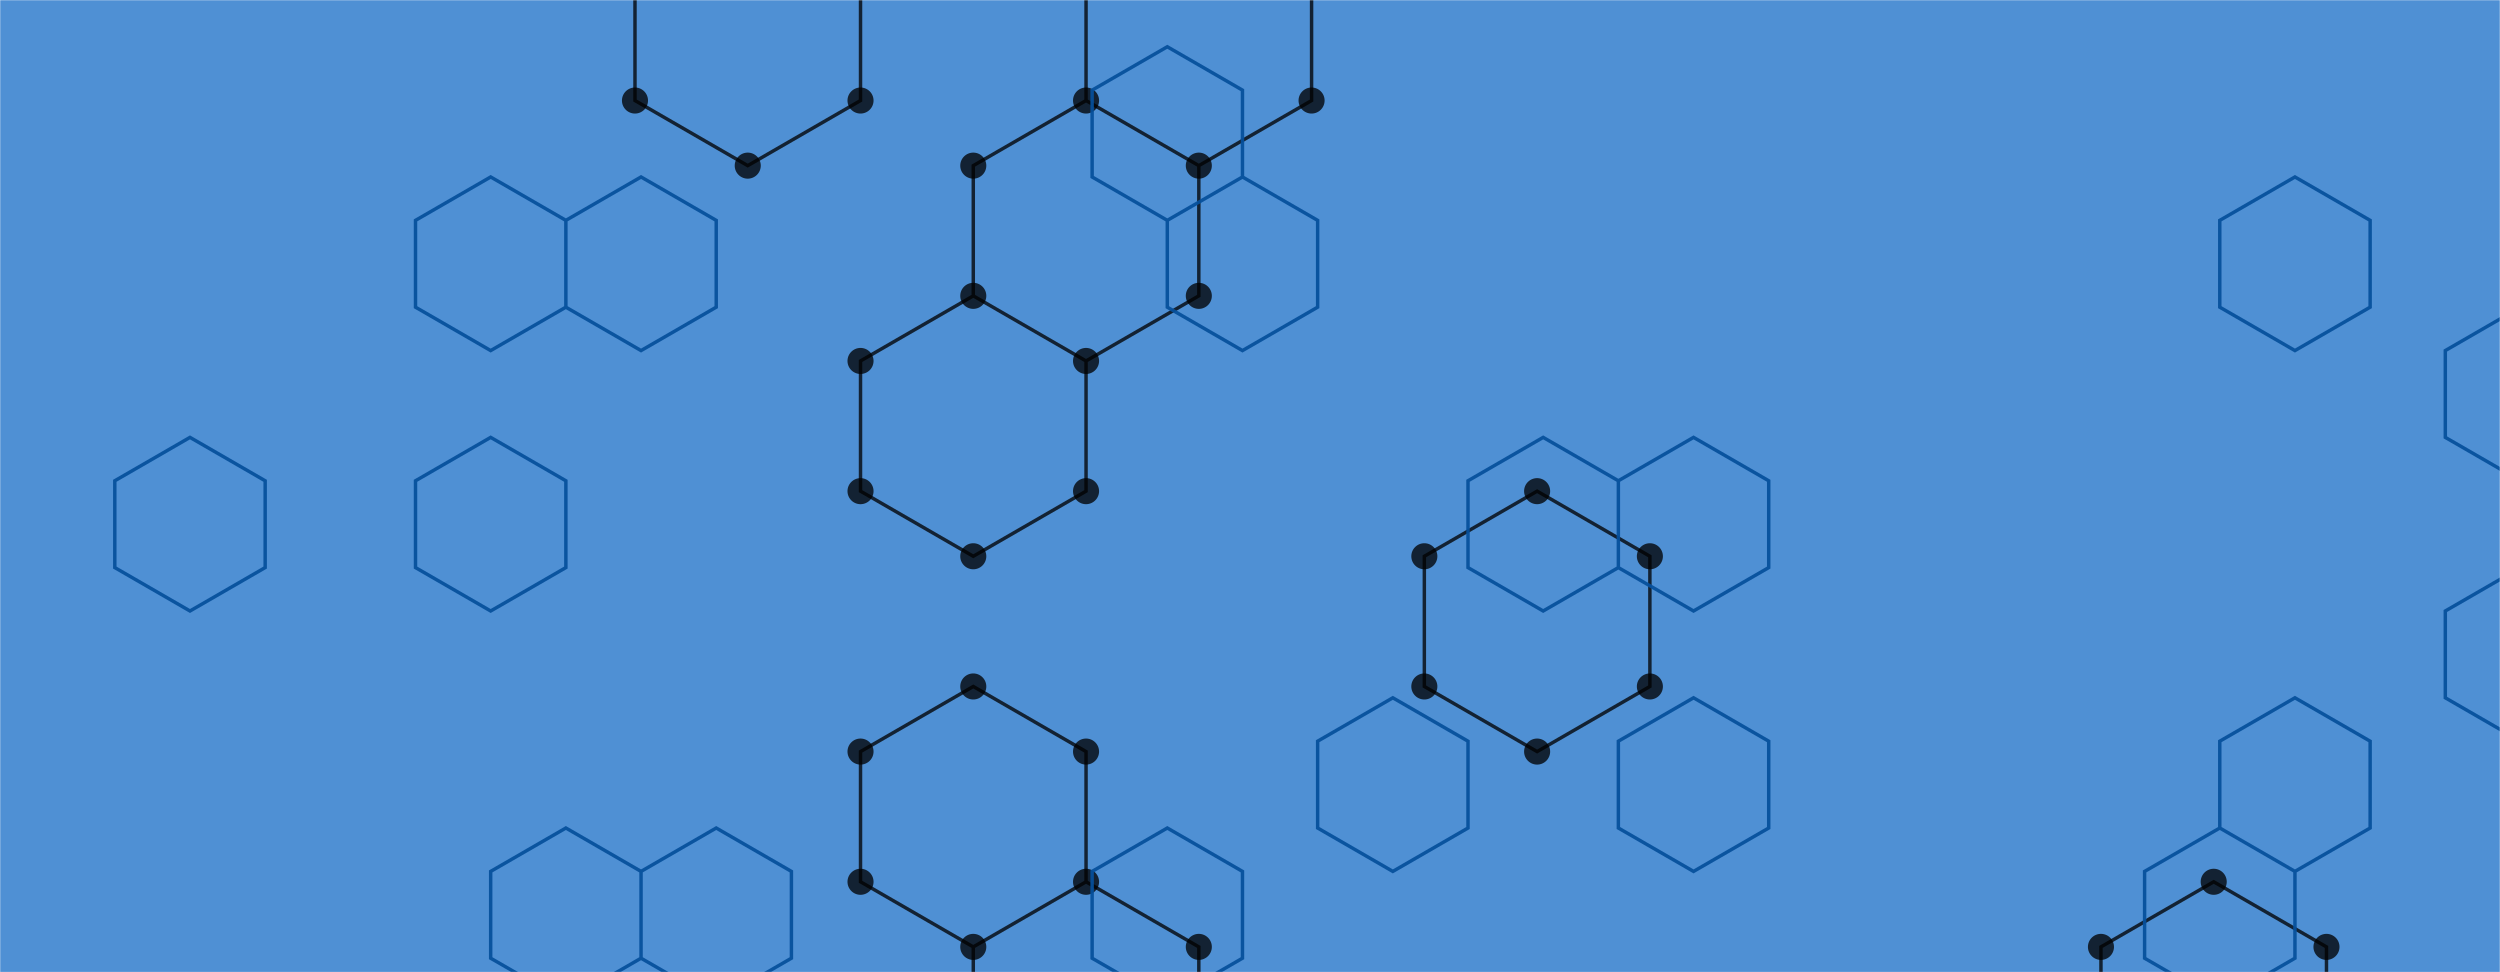 <svg xmlns="http://www.w3.org/2000/svg" version="1.1" xmlns:xlink="http://www.w3.org/1999/xlink" xmlns:svgjs="http://svgjs.dev/svgjs" width="1440" height="560" preserveAspectRatio="none" viewBox="0 0 1440 560"><g mask="url(&quot;#SvgjsMask1594&quot;)" fill="none"><rect width="1440" height="560" x="0" y="0" fill="rgba(79, 144, 212, 1)"></rect><path d="M430.7 -54.59L495.66 -17.09L495.66 57.91L430.7 95.41L365.75 57.91L365.75 -17.09zM625.56 57.91L690.52 95.41L690.52 170.41L625.56 207.91L560.61 170.41L560.61 95.41zM560.61 170.41L625.56 207.91L625.56 282.91L560.61 320.41L495.66 282.91L495.66 207.91zM560.61 395.41L625.56 432.91L625.56 507.91L560.61 545.41L495.66 507.91L495.66 432.91zM625.56 507.91L690.52 545.41L690.52 620.41L625.56 657.91L560.61 620.41L560.61 545.41zM690.52 -54.59L755.47 -17.09L755.47 57.91L690.52 95.41L625.56 57.91L625.56 -17.09zM885.38 282.91L950.33 320.41L950.33 395.41L885.38 432.91L820.42 395.41L820.42 320.41zM1275.1 507.91L1340.05 545.41L1340.05 620.41L1275.1 657.91L1210.15 620.41L1210.15 545.41z" stroke="rgba(0, 0, 0, 0.76)" stroke-width="2"></path><path d="M423.2 -54.59 a7.5 7.5 0 1 0 15 0 a7.5 7.5 0 1 0 -15 0zM488.16 -17.09 a7.5 7.5 0 1 0 15 0 a7.5 7.5 0 1 0 -15 0zM488.16 57.91 a7.5 7.5 0 1 0 15 0 a7.5 7.5 0 1 0 -15 0zM423.2 95.41 a7.5 7.5 0 1 0 15 0 a7.5 7.5 0 1 0 -15 0zM358.25 57.91 a7.5 7.5 0 1 0 15 0 a7.5 7.5 0 1 0 -15 0zM358.25 -17.09 a7.5 7.5 0 1 0 15 0 a7.5 7.5 0 1 0 -15 0zM618.06 57.91 a7.5 7.5 0 1 0 15 0 a7.5 7.5 0 1 0 -15 0zM683.02 95.41 a7.5 7.5 0 1 0 15 0 a7.5 7.5 0 1 0 -15 0zM683.02 170.41 a7.5 7.5 0 1 0 15 0 a7.5 7.5 0 1 0 -15 0zM618.06 207.91 a7.5 7.5 0 1 0 15 0 a7.5 7.5 0 1 0 -15 0zM553.11 170.41 a7.5 7.5 0 1 0 15 0 a7.5 7.5 0 1 0 -15 0zM553.11 95.41 a7.5 7.5 0 1 0 15 0 a7.5 7.5 0 1 0 -15 0zM618.06 282.91 a7.5 7.5 0 1 0 15 0 a7.5 7.5 0 1 0 -15 0zM553.11 320.41 a7.5 7.5 0 1 0 15 0 a7.5 7.5 0 1 0 -15 0zM488.16 282.91 a7.5 7.5 0 1 0 15 0 a7.5 7.5 0 1 0 -15 0zM488.16 207.91 a7.5 7.5 0 1 0 15 0 a7.5 7.5 0 1 0 -15 0zM553.11 395.41 a7.5 7.5 0 1 0 15 0 a7.5 7.5 0 1 0 -15 0zM618.06 432.91 a7.5 7.5 0 1 0 15 0 a7.5 7.5 0 1 0 -15 0zM618.06 507.91 a7.5 7.5 0 1 0 15 0 a7.5 7.5 0 1 0 -15 0zM553.11 545.41 a7.5 7.5 0 1 0 15 0 a7.5 7.5 0 1 0 -15 0zM488.16 507.91 a7.5 7.5 0 1 0 15 0 a7.5 7.5 0 1 0 -15 0zM488.16 432.91 a7.5 7.5 0 1 0 15 0 a7.5 7.5 0 1 0 -15 0zM683.02 545.41 a7.5 7.5 0 1 0 15 0 a7.5 7.5 0 1 0 -15 0zM683.02 620.41 a7.5 7.5 0 1 0 15 0 a7.5 7.5 0 1 0 -15 0zM618.06 657.91 a7.5 7.5 0 1 0 15 0 a7.5 7.5 0 1 0 -15 0zM553.11 620.41 a7.5 7.5 0 1 0 15 0 a7.5 7.5 0 1 0 -15 0zM683.02 -54.59 a7.5 7.5 0 1 0 15 0 a7.5 7.5 0 1 0 -15 0zM747.97 -17.09 a7.5 7.5 0 1 0 15 0 a7.5 7.5 0 1 0 -15 0zM747.97 57.91 a7.5 7.5 0 1 0 15 0 a7.5 7.5 0 1 0 -15 0zM618.06 -17.09 a7.5 7.5 0 1 0 15 0 a7.5 7.5 0 1 0 -15 0zM877.88 282.91 a7.5 7.5 0 1 0 15 0 a7.5 7.5 0 1 0 -15 0zM942.83 320.41 a7.5 7.5 0 1 0 15 0 a7.5 7.5 0 1 0 -15 0zM942.83 395.41 a7.5 7.5 0 1 0 15 0 a7.5 7.5 0 1 0 -15 0zM877.88 432.91 a7.5 7.5 0 1 0 15 0 a7.5 7.5 0 1 0 -15 0zM812.92 395.41 a7.5 7.5 0 1 0 15 0 a7.5 7.5 0 1 0 -15 0zM812.92 320.41 a7.5 7.5 0 1 0 15 0 a7.5 7.5 0 1 0 -15 0zM1267.6 507.91 a7.5 7.5 0 1 0 15 0 a7.5 7.5 0 1 0 -15 0zM1332.55 545.41 a7.5 7.5 0 1 0 15 0 a7.5 7.5 0 1 0 -15 0zM1332.55 620.41 a7.5 7.5 0 1 0 15 0 a7.5 7.5 0 1 0 -15 0zM1267.6 657.91 a7.5 7.5 0 1 0 15 0 a7.5 7.5 0 1 0 -15 0zM1202.65 620.41 a7.5 7.5 0 1 0 15 0 a7.5 7.5 0 1 0 -15 0zM1202.65 545.41 a7.5 7.5 0 1 0 15 0 a7.5 7.5 0 1 0 -15 0z" fill="rgba(0, 0, 0, 0.76)"></path><path d="M109.43 251.93L152.73 276.93L152.73 326.93L109.43 351.93L66.12 326.93L66.12 276.93zM282.63 101.93L325.94 126.93L325.94 176.93L282.63 201.93L239.33 176.93L239.33 126.93zM282.63 251.93L325.94 276.93L325.94 326.93L282.63 351.93L239.33 326.93L239.33 276.93zM325.94 476.93L369.24 501.93L369.24 551.93L325.94 576.93L282.63 551.93L282.63 501.93zM369.24 101.93L412.54 126.93L412.54 176.93L369.24 201.93L325.94 176.93L325.94 126.93zM412.54 476.93L455.85 501.93L455.85 551.93L412.54 576.93L369.24 551.93L369.24 501.93zM672.36 26.93L715.66 51.93L715.66 101.93L672.36 126.93L629.06 101.93L629.06 51.93zM672.36 476.93L715.66 501.93L715.66 551.93L672.36 576.93L629.06 551.93L629.06 501.93zM715.66 101.93L758.96 126.93L758.96 176.93L715.66 201.93L672.36 176.93L672.36 126.93zM802.27 401.93L845.57 426.93L845.57 476.93L802.27 501.93L758.96 476.93L758.96 426.93zM888.87 251.93L932.17 276.93L932.17 326.93L888.87 351.93L845.57 326.93L845.57 276.93zM975.48 251.93L1018.78 276.93L1018.78 326.93L975.48 351.93L932.17 326.93L932.17 276.93zM975.48 401.93L1018.78 426.93L1018.78 476.93L975.48 501.93L932.17 476.93L932.17 426.93zM1278.59 476.93L1321.89 501.93L1321.89 551.93L1278.59 576.93L1235.29 551.93L1235.29 501.93zM1321.89 101.93L1365.2 126.93L1365.2 176.93L1321.89 201.93L1278.59 176.93L1278.59 126.93zM1321.89 401.93L1365.2 426.93L1365.2 476.93L1321.89 501.93L1278.59 476.93L1278.59 426.93zM1451.8 176.93L1495.11 201.93L1495.11 251.93L1451.8 276.93L1408.5 251.93L1408.5 201.93zM1451.8 326.93L1495.11 351.93L1495.11 401.93L1451.8 426.93L1408.5 401.93L1408.5 351.93z" stroke="rgba(6, 80, 156, 0.93)" stroke-width="2"></path></g><defs><mask id="SvgjsMask1594"><rect width="1440" height="560" fill="#ffffff"></rect></mask></defs></svg>